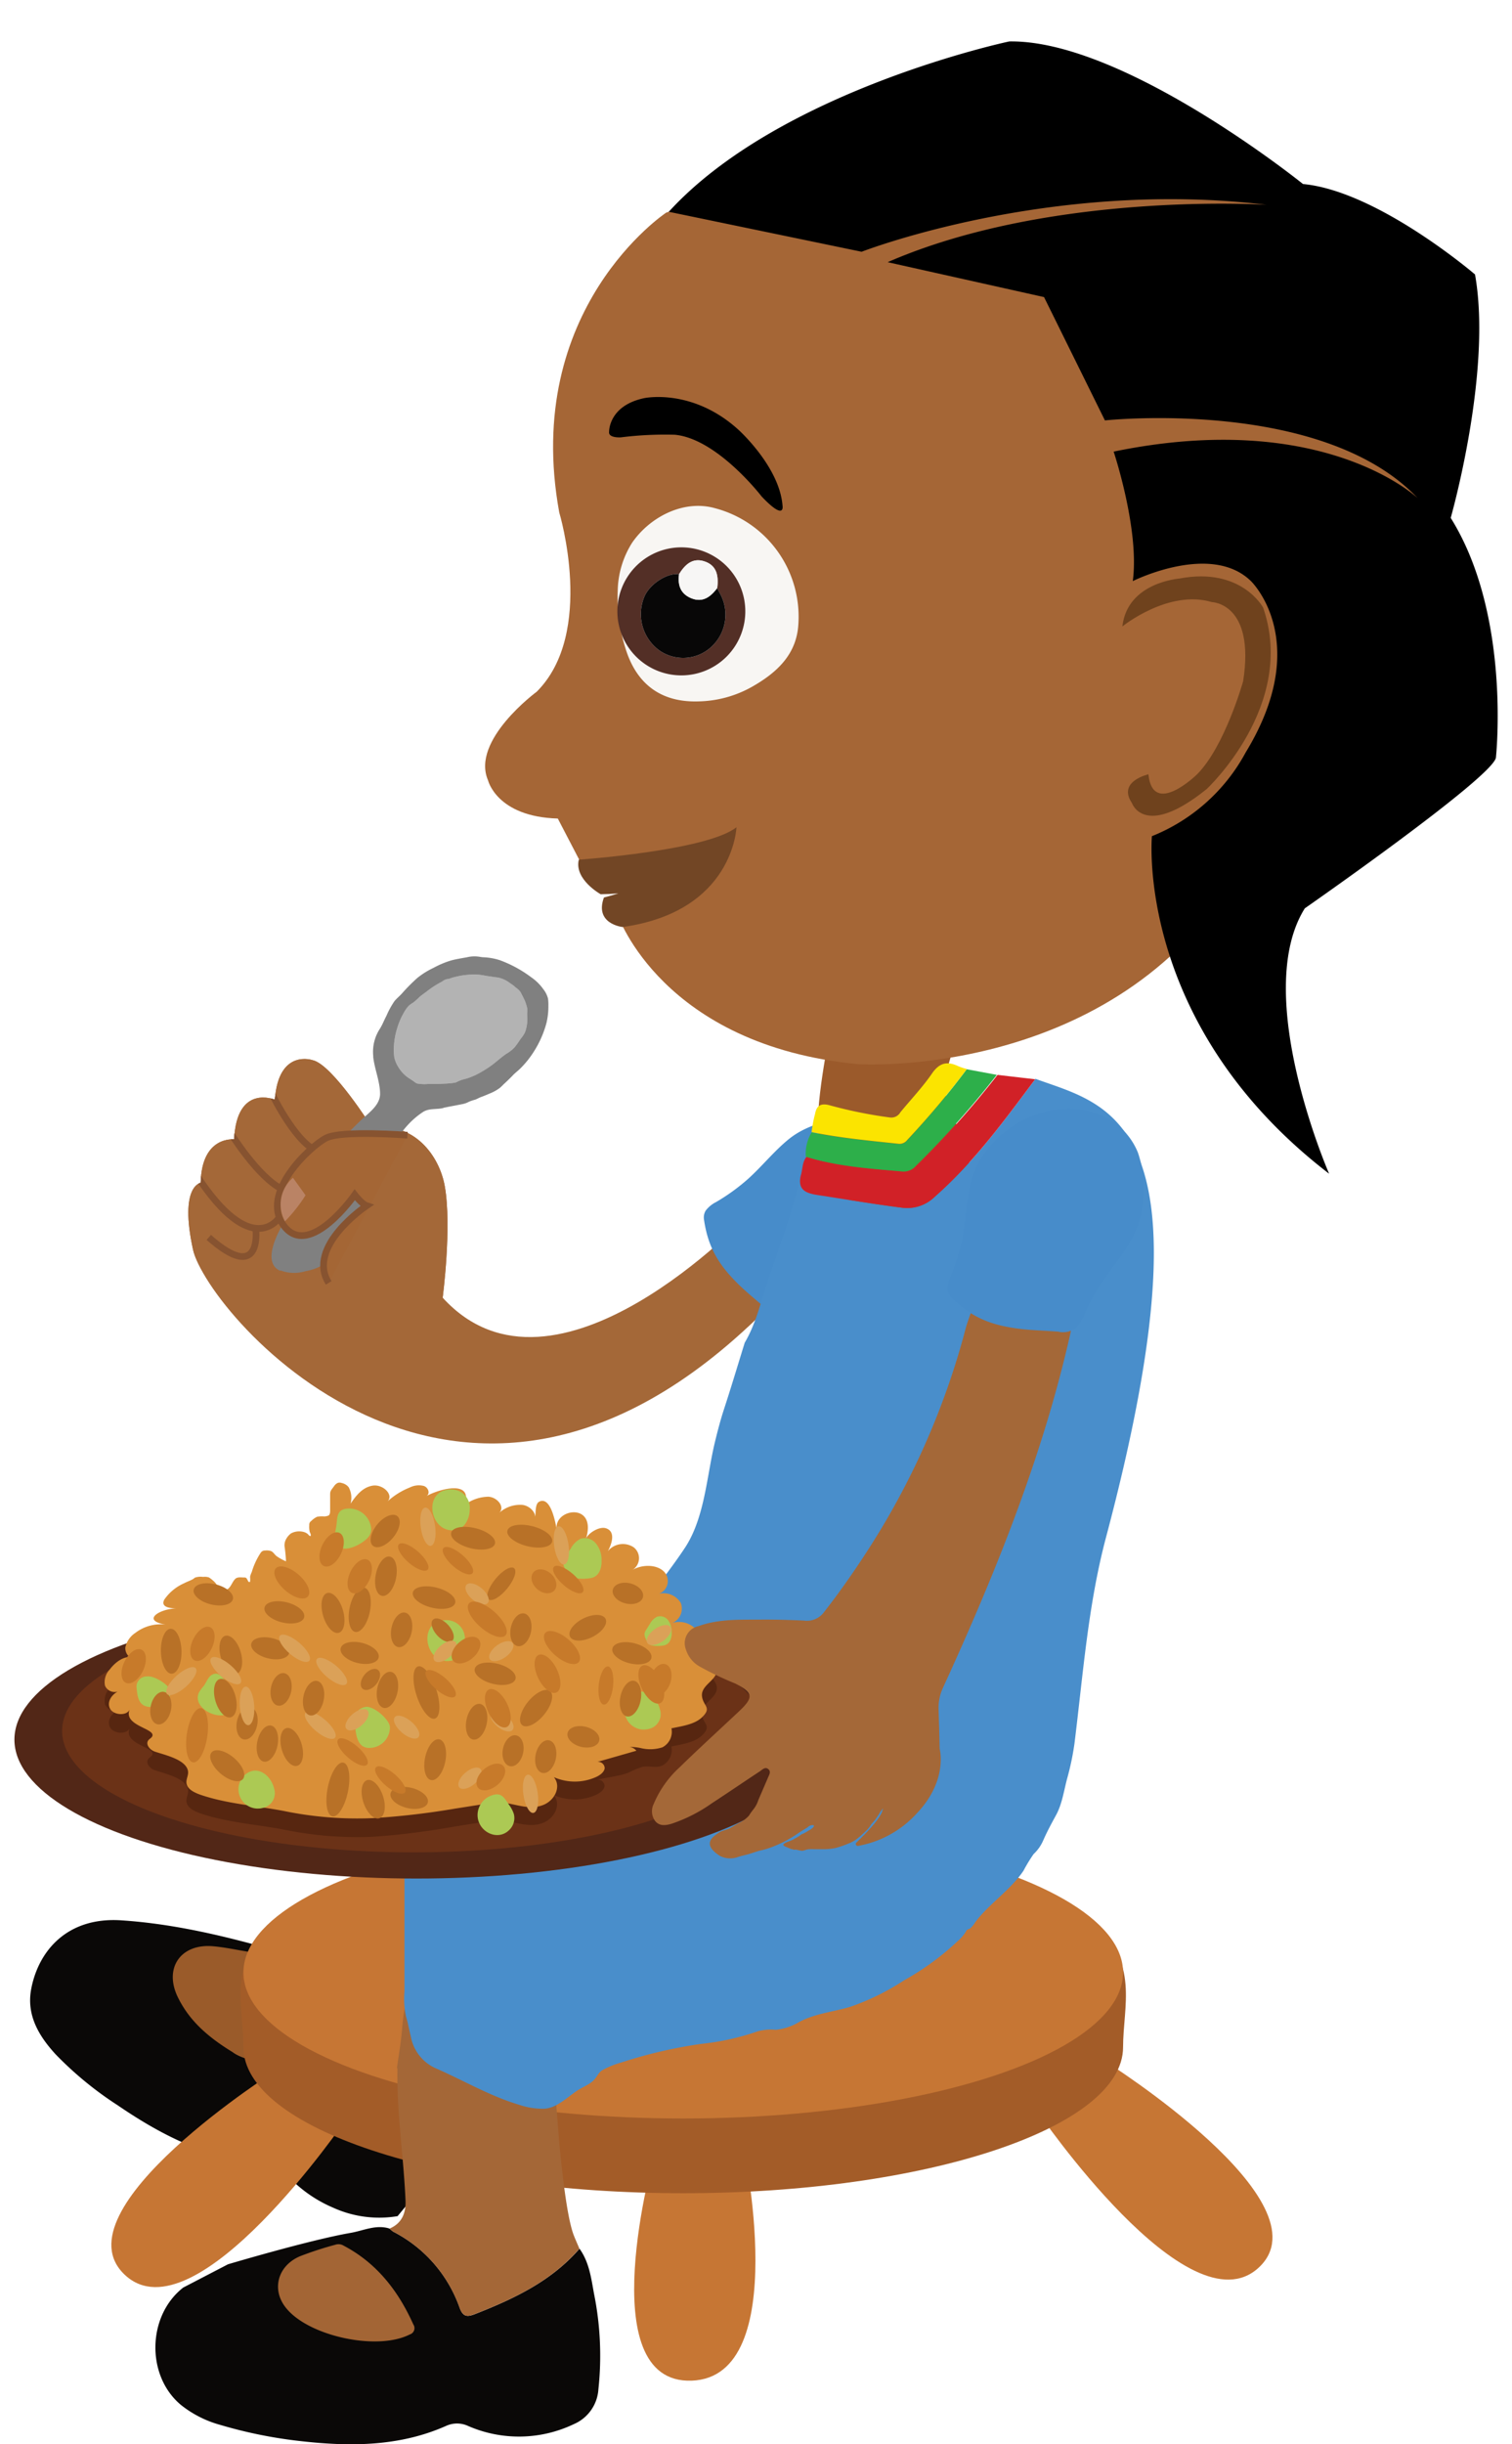 <svg id="Layer_1" data-name="Layer 1" xmlns="http://www.w3.org/2000/svg" xmlns:xlink="http://www.w3.org/1999/xlink" width="260" height="420" viewBox="0 0 260 420">
  <defs>
    <style>
      .cls-1 {
        fill: #a46838;
      }

      .cls-2 {
        clip-path: url(#clip-path);
      }

      .cls-3 {
        fill: #875330;
      }

      .cls-4 {
        fill: none;
      }

      .cls-4, .cls-8 {
        stroke: #875330;
        stroke-miterlimit: 10;
        stroke-width: 1.15px;
      }

      .cls-5 {
        clip-path: url(#clip-path-2);
      }

      .cls-6 {
        fill: gray;
      }

      .cls-7 {
        fill: #b3b3b3;
      }

      .cls-8 {
        fill: #a46635;
      }

      .cls-9 {
        fill: #ba8365;
      }

      .cls-10 {
        fill: #478cca;
      }

      .cls-11 {
        fill: #9b5a2b;
      }

      .cls-12 {
        fill: #0a0807;
      }

      .cls-13 {
        fill: #9a5b2a;
      }

      .cls-14 {
        fill: #c67634;
      }

      .cls-15 {
        fill: #a35c28;
      }

      .cls-16 {
        fill: #a46737;
      }

      .cls-17 {
        fill: #a36535;
      }

      .cls-18 {
        fill: #498ecb;
      }

      .cls-19 {
        fill: #d12127;
      }

      .cls-20 {
        fill: #2daf4a;
      }

      .cls-21 {
        fill: #fbe400;
      }

      .cls-22 {
        fill: #a56636;
      }

      .cls-23 {
        fill: #6f421d;
      }

      .cls-24 {
        fill: #724625;
      }

      .cls-25 {
        fill: #f8f6f3;
      }

      .cls-26 {
        fill: #532f26;
      }

      .cls-27 {
        fill: #080707;
      }

      .cls-28 {
        fill: #f7f6f5;
      }

      .cls-29 {
        fill: #522717;
      }

      .cls-30 {
        fill: #6b3217;
      }

      .cls-31 {
        fill: #572610;
      }

      .cls-32 {
        fill: #d98f38;
      }

      .cls-33 {
        fill: #acc954;
      }

      .cls-34 {
        fill: #b87127;
      }

      .cls-35 {
        fill: #dba158;
      }

      .cls-36 {
        fill: #c77a2a;
      }
    </style>
    <clipPath id="clip-path">
      <path id="_Clipping_Path_" data-name="&lt;Clipping Path&gt;" class="cls-1" d="M138.89,210.73c3.36,5.23-5.05,12.09-5.05,12.09-51.35,53.76-98.25,2.91-100.65-8.1s1.32-11.47,1.32-11.47c.16-8.14,5.75-7.47,5.75-7.47.45-9.6,7-6.82,7-6.82.65-8.84,6.51-6.79,6.51-6.79,3.42.76,10.26,11.64,10.26,11.64,7.23-1.1,11.54,4.84,12.45,10,1.25,7-.36,19.17-.36,19.17,13.32,30.21,52.54-14.23,52.54-14.23S134.29,203.58,138.89,210.73Z"/>
    </clipPath>
    <clipPath id="clip-path-2">
      <path id="_Clipping_Path_2" data-name="&lt;Clipping Path&gt;" class="cls-1" d="M138.89,210.73c3.36,5.23-5.05,12.09-5.05,12.09-53.15,55.94-98.25,2.91-100.65-8.1s1.32-11.47,1.32-11.47c.16-8.14,5.75-7.47,5.75-7.47.45-9.6,7-6.82,7-6.82.65-8.84,6.51-6.79,6.51-6.79,3.42.76,10.26,11.64,10.26,11.64,7.23-1.1,11.54,4.84,12.45,10,1.25,7-.36,19.17-.36,19.17,19.32,21.22,52.54-14.23,52.54-14.23S134.29,203.58,138.89,210.73Z"/>
    </clipPath>
  </defs>
  <title>20_Akili_takes_food_and_eat</title>
  <g>
    <g>
      <g>
        <path id="_Clipping_Path_3" data-name="&lt;Clipping Path&gt;" class="cls-1" d="M138.89,210.73c3.36,5.23-5.05,12.09-5.05,12.09-51.35,53.76-98.25,2.91-100.65-8.1s1.32-11.47,1.32-11.47c.16-8.14,5.75-7.47,5.75-7.47.45-9.6,7-6.82,7-6.82.65-8.84,6.51-6.79,6.51-6.79,3.42.76,10.26,11.64,10.26,11.64,7.23-1.1,11.54,4.84,12.45,10,1.25,7-.36,19.17-.36,19.17,13.32,30.21,52.54-14.23,52.54-14.23S134.29,203.58,138.89,210.73Z"/>
        <g class="cls-2">
          <path class="cls-3" d="M69.14,193.11c-2,.3-3.9.6-5.84,1a58,58,0,0,0-5.73,1.3,9.74,9.74,0,0,0-1.31.52,9.09,9.09,0,0,0-1.17.79,21.7,21.7,0,0,0-2.16,1.94,21,21,0,0,0-3.51,4.56,7.55,7.55,0,0,0-1,5.29,5.22,5.22,0,0,0,1.31,2.31,3.06,3.06,0,0,0,2.2,1,5.29,5.29,0,0,0,2.53-.77,14,14,0,0,0,2.3-1.67,27.84,27.84,0,0,0,3.88-4.3l.39-.53.39.51a12.17,12.17,0,0,0,.87,1,3.25,3.25,0,0,0,.93.73l.81.31-.7.47A26.1,26.1,0,0,0,60.16,210a19.5,19.5,0,0,0-2.66,3,9,9,0,0,0-1.65,3.58,5.93,5.93,0,0,0-.1,1,5.67,5.67,0,0,0,.08,1,5.12,5.12,0,0,0,.26,1,6.74,6.74,0,0,0,.42.92,6.79,6.79,0,0,1-.5-.89,5.24,5.24,0,0,1-.35-1,5.53,5.53,0,0,1-.15-1,6.2,6.2,0,0,1,0-1A9.45,9.45,0,0,1,57,212.68a19.23,19.23,0,0,1,2.62-3.19,26.81,26.81,0,0,1,3.14-2.69l.11.78a2.51,2.51,0,0,1-.74-.41,6.33,6.33,0,0,1-.57-.49,11.3,11.3,0,0,1-1-1.08l.78,0a28.79,28.79,0,0,1-4,4.53,15,15,0,0,1-2.46,1.83,6.35,6.35,0,0,1-3.06.94,4.07,4.07,0,0,1-3.05-1.35,6.35,6.35,0,0,1-1.53-2.81,7,7,0,0,1,.05-3.18,11.34,11.34,0,0,1,1.16-2.87,20.22,20.22,0,0,1,3.76-4.73A22.55,22.55,0,0,1,54.6,196a9.89,9.89,0,0,1,1.31-.81,10.32,10.32,0,0,1,1.46-.51,42.78,42.78,0,0,1,5.87-1C65.2,193.42,67.17,193.23,69.14,193.11Z"/>
          <path class="cls-4" d="M46.17,186.75s3.63,8,7.47,10.57"/>
          <path class="cls-4" d="M39.71,194.77s4.62,7.45,8.75,9.54"/>
          <path class="cls-4" d="M48,209.23s-4.65,7.41-14.26-7.4"/>
          <path class="cls-4" d="M44,211.44s1,9.23-8.1,1.18"/>
        </g>
      </g>
      <g>
        <path id="_Clipping_Path_4" data-name="&lt;Clipping Path&gt;" class="cls-1" d="M138.89,210.73c3.36,5.23-5.05,12.09-5.05,12.09-53.15,55.94-98.25,2.91-100.65-8.1s1.32-11.47,1.32-11.47c.16-8.14,5.75-7.47,5.75-7.47.45-9.6,7-6.82,7-6.82.65-8.84,6.51-6.79,6.51-6.79,3.42.76,10.26,11.64,10.26,11.64,7.23-1.1,11.54,4.84,12.45,10,1.25,7-.36,19.17-.36,19.17,19.32,21.22,52.54-14.23,52.54-14.23S134.29,203.58,138.89,210.73Z"/>
        <g class="cls-5">
          <path class="cls-4" d="M46.17,186.75s3.63,8,7.47,10.57"/>
          <path class="cls-4" d="M39.71,194.77s4.62,7.45,8.75,9.54"/>
          <path class="cls-4" d="M48,209.23s-4.65,7.41-14.26-7.4"/>
          <path class="cls-4" d="M44,211.44s1,9.23-8.1,1.18"/>
        </g>
      </g>
      <g>
        <path class="cls-6" d="M48.15,218.35c-2.66-1.21-1.06-5-.13-6.86a67.18,67.18,0,0,1,14.23-19.17c1.25-1.17,3.07-2.43,3.11-4.32,0-2.11-.94-4.26-1.18-6.36l0-.19a7.22,7.22,0,0,1,1.12-4.64c.46-.71.74-1.5,1.14-2.24A14.49,14.49,0,0,1,67.85,172c.38-.45.85-.83,1.25-1.27a31,31,0,0,1,2.64-2.67,13.61,13.61,0,0,1,2.78-1.74,16.08,16.08,0,0,1,3-1.27c.9-.25,1.85-.39,2.77-.56a5.48,5.48,0,0,1,2.32-.06,3.93,3.93,0,0,0,.57.06,10.49,10.49,0,0,1,2.77.5,21,21,0,0,1,5.39,2.93,8.32,8.32,0,0,1,2.1,2.07,4.26,4.26,0,0,1,.8,1.62,9.13,9.13,0,0,1,.06,1.24,12.5,12.5,0,0,1-.32,2.89,17.53,17.53,0,0,1-2.21,5,16.13,16.13,0,0,1-2.27,2.83c-.41.42-.88.75-1.28,1.17s-.94.95-1.43,1.4c-.29.26-.56.57-.86.81a7.24,7.24,0,0,1-1.65.92c-.51.22-1,.43-1.52.62s-.72.36-1.11.48a7.76,7.76,0,0,0-1,.34,3.83,3.83,0,0,1-1.09.4l-.87.17c-.69.14-1.39.25-2.08.41-.2,0-.4.12-.61.15-1.11.21-2.28,0-3.27.64-3.14,2.06-5.08,5.26-6.53,8.64-.76,1.78-1.26,3.68-2.47,5.21a6.89,6.89,0,0,0-.86,1.72c-.63,1.5-1.43,2.92-2.15,4.37a16.2,16.2,0,0,1-4.87,6.14,9.1,9.1,0,0,1-3.33,1.27,6.62,6.62,0,0,1-4.25-.12Z"/>
        <g>
          <path class="cls-7" d="M89.88,178.05a3.88,3.88,0,0,0,.48-.89,7,7,0,0,0,.31-2.55,4.93,4.93,0,0,1,0-.79,1.35,1.35,0,0,0,0-.5,7.7,7.7,0,0,0-.55-1.66l-.59-1.16a3.12,3.12,0,0,0-.76-.75,1.19,1.19,0,0,1-.24-.21,6.54,6.54,0,0,0-.79-.58,5.06,5.06,0,0,0-2.18-1c-.66-.07-1.31-.19-2-.28a10.52,10.52,0,0,0-2.06-.24,19.15,19.15,0,0,0-2,.17,14.19,14.19,0,0,0-1.63.36c-.28.08-.56.2-.83.26-.11,0-.23,0-.34.06a1.72,1.72,0,0,0-.66.37,15.68,15.68,0,0,0-2.56,1.63c-.44.34-.9.64-1.32,1a12.14,12.14,0,0,1-1.12,1,4.66,4.66,0,0,0-.77.55,6.06,6.06,0,0,0-.87,1.25,11.91,11.91,0,0,0-1.09,2.56,12.33,12.33,0,0,0-.57,3.08,9.55,9.55,0,0,0,.07,2,5.3,5.3,0,0,0,.73,1.69,5.83,5.83,0,0,0,1.93,1.94c.32.2.62.41.93.64a1.15,1.15,0,0,0,.37.19,7.65,7.65,0,0,0,1.91.07c.94,0,1.89,0,2.83-.06a14,14,0,0,0,1.68-.16,1.59,1.59,0,0,0,.53-.21,6,6,0,0,1,1.33-.45,11.67,11.67,0,0,0,2.13-.86,21.24,21.24,0,0,0,2.12-1.3c.95-.66,1.78-1.47,2.74-2.13A6.37,6.37,0,0,0,88.45,180c.37-.44.7-.92,1-1.39Z"/>
          <path class="cls-7" d="M89.88,178.05a3.88,3.88,0,0,0,.48-.89,7,7,0,0,0,.31-2.55,4.93,4.93,0,0,1,0-.79,1.35,1.35,0,0,0,0-.5,7.7,7.7,0,0,0-.55-1.66l-.59-1.16a3.12,3.12,0,0,0-.76-.75,1.19,1.19,0,0,1-.24-.21,6.54,6.54,0,0,0-.79-.58,5.06,5.06,0,0,0-2.18-1c-.66-.07-1.31-.19-2-.28a10.52,10.52,0,0,0-2.06-.24,19.15,19.15,0,0,0-2,.17,14.19,14.19,0,0,0-1.63.36c-.28.08-.56.2-.83.26-.11,0-.23,0-.34.06a1.72,1.72,0,0,0-.66.37,15.68,15.68,0,0,0-2.56,1.63c-.44.34-.9.64-1.32,1a12.14,12.14,0,0,1-1.12,1,4.66,4.66,0,0,0-.77.55,6.06,6.06,0,0,0-.87,1.25,11.91,11.91,0,0,0-1.09,2.56,12.33,12.33,0,0,0-.57,3.08,9.55,9.55,0,0,0,.07,2,5.3,5.3,0,0,0,.73,1.69,5.83,5.83,0,0,0,1.93,1.94c.32.2.62.41.93.64a1.15,1.15,0,0,0,.37.19,7.65,7.65,0,0,0,1.91.07c.94,0,1.89,0,2.83-.06a14,14,0,0,0,1.68-.16,1.59,1.59,0,0,0,.53-.21,6,6,0,0,1,1.33-.45,11.67,11.67,0,0,0,2.13-.86,21.24,21.24,0,0,0,2.12-1.3c.95-.66,1.78-1.47,2.74-2.13A6.37,6.37,0,0,0,88.45,180c.37-.44.7-.92,1-1.39Z"/>
        </g>
      </g>
      <path class="cls-8" d="M70.07,195.06s-11.31-.89-14,.49-11.58,9.55-7.18,15.17S61,205.3,61,205.3s1.24,1.61,2.05,1.87c0,0-10.46,7-6.53,13.27"/>
      <path class="cls-9" d="M50.38,202.38l2.16,3A26.06,26.06,0,0,1,49,209.86,6,6,0,0,1,50.38,202.38Z"/>
    </g>
    <path class="cls-10" d="M138.1,194.16a13.87,13.87,0,0,0-2.5,1.61c-2.51,2.05-4.53,4.6-6.93,6.77a34.32,34.32,0,0,1-5.52,4,5.14,5.14,0,0,0-1.8,1.48,2.28,2.28,0,0,0-.29,1.56c.7,4.82,2.57,7.75,5.73,10.91,1.73,1.73,3.59,3.15,5.41,4.78a3.67,3.67,0,0,0,2.89,1.31,11,11,0,0,0,2.74-1.13c3.48-2,6.57-2.81,10.4-4,4.18-1.28,7.21-2.93,9.65-6.05a18.48,18.48,0,0,0,3.74-6.52,11.87,11.87,0,0,0-.38-7.24C157.64,193,146.16,190.07,138.1,194.16Z"/>
  </g>
  <g>
    <path class="cls-11" d="M162,186.71s4.16,10.37,7.36,21.94c0,0-28,8.49-28.68-15.62-.15-5.67,2.56-18.34,2.56-18.34s5.08,7.17,3.93,2.43l16.64,3.35Z"/>
    <g>
      <path class="cls-12" d="M68.37,380.8a19.19,19.19,0,0,1-11.12-1.47,22.91,22.91,0,0,1-8.42-6.18,3.18,3.18,0,0,0-2.47-1.43c-9.86-.34-18.25-4.59-26.17-10A60.34,60.34,0,0,1,9.57,353c-2.9-3.16-5.06-6.75-4.2-11.26,1.24-6.49,6.15-12.38,15.47-11.77s18.4,2.83,27.36,5.41c1.27.36,2.77.24,3.65,1.55,3.81,5.48,5.75,11.45,4.79,18.19-.17,1.19.57,1.47,1.55,1.52,2.29.12,4.58.41,6.86.36,4.93-.1,9.9-.11,14.34-2.78a4.21,4.21,0,0,1,.27,2.9,55.27,55.27,0,0,1-5.78,17Z"/>
      <path class="cls-13" d="M91,300.55c-1.09,5.68,8.45,3.13-1.62,25.4-1.88,2.86-5.26,13-6.83,16.1-2,3.85-2.29,8.06-3.12,12.17C74.95,356.87,70,356.89,65,357c-2.28,0-4.57-.24-6.86-.36-1-.05-1.72-.33-1.55-1.52,1-6.74-1-12.71-4.79-18.19,2.25.19,3.6-1,4.57-2.89a83.42,83.42,0,0,0,3.79-9.59,85.75,85.75,0,0,1,11-20.59C75.86,306,86.56,297.92,91,300.55Z"/>
      <path class="cls-13" d="M40,352.62c-4.39-2.68-7.49-5.5-9.41-9.42-2.45-5,.45-9.24,6-8.78,2,.17,4,.61,5.94.92a1.35,1.35,0,0,1,1,.65,28.17,28.17,0,0,1,4.7,17.54c-.07,1.12-.38,1.58-1.54,1.31C44.14,354.23,41.51,353.77,40,352.62Z"/>
    </g>
    <g>
      <path class="cls-14" d="M47.81,355.55S9.42,379.71,21.5,390.92s38-26.74,38-26.74Z"/>
      <path class="cls-14" d="M112.49,370.29s-11.05,39.4,6.45,38.78,8.8-40.75,8.8-40.75Z"/>
      <path class="cls-14" d="M190.15,354.26s38.39,24.15,26.31,35.37-38-26.74-38-26.74Z"/>
      <path class="cls-15" d="M193.12,351.76c0,13.86-33.86,25.1-75.63,25.1s-75.63-11.24-75.63-25.1-11.38-31.47,75.63-31.47S193.12,337.9,193.12,351.76Z"/>
      <ellipse class="cls-14" cx="117.49" cy="338.92" rx="75.63" ry="25.1"/>
    </g>
    <g>
      <path class="cls-12" d="M39.21,389.07s14-4.17,21.11-5.4c2.19-.38,4.35-1.48,6.68-.73a4,4,0,0,0,.65.54,23.44,23.44,0,0,1,11.41,13.11c.56,1.51,1.28,1.56,2.59,1.05,6.7-2.63,13.14-5.65,18-11.25,1.65,2.29,2,5,2.48,7.66a53.78,53.78,0,0,1,.77,16.5,7,7,0,0,1-4.25,6,21.89,21.89,0,0,1-18.14.31,4.52,4.52,0,0,0-3.84,0c-8,3.54-16.45,3.56-24.95,2.6a79.28,79.28,0,0,1-13.88-2.8,18.78,18.78,0,0,1-6.69-3.39c-6.06-5-5.86-15.35.36-20.2"/>
      <path class="cls-16" d="M99.63,386.39c-4.84,5.6-11.27,8.62-18,11.25-1.31.51-2,.46-2.59-1.05a23.44,23.44,0,0,0-11.41-13.11,4,4,0,0,1-.65-.54c2.16-.91,2.84-2.72,2.75-4.85-.32-7.53-1.52-15-1.39-22.58a.58.58,0,0,0-.08-.2c.29-2.12.67-4.24.86-6.37a34.62,34.62,0,0,1,5.12-16c2.66,2.84,5.92-1.79,7.88,1.55,7.74-1.7,6.37-7.5,13.12-1.4-1.26,7,.71,44.28,3.46,51.09C99,384.94,99.33,385.66,99.63,386.39Z"/>
      <path class="cls-17" d="M49.15,396.53c-2.47-3.09-1.44-7.15,2.39-8.82a58.66,58.66,0,0,1,6.13-2,1.68,1.68,0,0,1,1.4.15c5.72,3,9.42,7.79,12,13.54a1.13,1.13,0,0,1-.61,1.73C64.85,404,53,401.42,49.15,396.53Z"/>
    </g>
    <path class="cls-18" d="M178,185.45c-5.3,7.1-10.52,14.25-17.23,20.16a6.77,6.77,0,0,1-5.82,1.89c-4.77-.61-9.51-1.42-14.26-2.14-2-.31-3.58-.81-3-3.34-1.4,6.25-3.69,12.21-5.71,18.26-1.18,3.52-2,7.18-3.92,10.44-1.18,3.81-2.32,7.63-3.56,11.41-.62,1.9-1.12,3.83-1.59,5.77-1.38,5.78-1.73,12.73-5,17.86-1,1.53-2.07,3-3.13,4.44-1.3,1.78-3.09,2.4-4.89,3.55-3.47,2.2-6.67,5-10.69,6.19-3.79,1.1-7.24,3.16-11.09,4.17-3.51.93-6.78,2.66-10.09,4.14a40.63,40.63,0,0,1-4.63,2c-.84.26-4.69.36-4.9.79-.1.2.39,1.36.43,1.64a19.18,19.18,0,0,1,0,2.63c-.11,8.36.65,16.7.63,25.07q0,10.91,0,21.81a14.4,14.4,0,0,0,.27,4.32c.35,1.12.53,2.27.82,3.41a7.44,7.44,0,0,0,4.1,5.39c4.9,2.12,9.4,4.83,14.55,6.36a12.53,12.53,0,0,0,4.3.67c2.11-.11,3.89-1.91,5.62-3.08.86-.58,2-1,2.74-1.68s.88-1.38,1.59-1.84a15.18,15.18,0,0,1,3.29-1.34,81.09,81.09,0,0,1,13.77-3.2,43.36,43.36,0,0,0,9.65-2.14,8.37,8.37,0,0,1,3.15-.28,9.53,9.53,0,0,0,4-1.33c2.76-1.48,5.85-1.73,8.82-2.62a41.52,41.52,0,0,0,9.24-4.55,46.35,46.35,0,0,0,9.24-6.75,7,7,0,0,0,1.43-1.68c.07-.28.2-.22.36-.35,0,0,.33-.12.28-.09a4.28,4.28,0,0,0,.94-1.13c2.36-3.15,6.06-5.51,8.29-8.84a26.63,26.63,0,0,1,1.74-2.86,7,7,0,0,0,1.64-2.32c.68-1.56,1.47-3,2.27-4.47,1-1.88,1.3-4.11,1.85-6.17a45.75,45.75,0,0,0,1.26-6c1.48-11.88,2.34-23.82,5.41-35.39,19.22-72.26.47-74.22-12.15-78.87"/>
    <path class="cls-19" d="M178,185.45c-5.3,7.1-10.52,14.25-17.23,20.16a6.77,6.77,0,0,1-5.82,1.89c-4.77-.61-9.51-1.42-14.26-2.14-2-.31-3.58-.81-3-3.34.35-1.07.22-2.29,1-3.26,5.38,1.69,11,2.05,16.54,2.54a2.72,2.72,0,0,0,2.3-.91,158.57,158.57,0,0,0,14-15.69Z"/>
    <path class="cls-20" d="M171.41,184.69a158.57,158.57,0,0,1-14,15.69,2.72,2.72,0,0,1-2.3.91c-5.57-.49-11.16-.85-16.54-2.54a7,7,0,0,1,1-4.18c4.93,1,9.94,1.44,14.94,2a1.65,1.65,0,0,0,1.5-.65,144.53,144.53,0,0,0,10.22-12.19Z"/>
    <path class="cls-21" d="M166.26,183.69A144.53,144.53,0,0,1,156,195.88a1.65,1.65,0,0,1-1.5.65c-5-.53-10-1-14.94-2a22.17,22.17,0,0,1,.6-3.14c.27-1.5,1.06-1.81,2.36-1.51a77.15,77.15,0,0,0,10.53,2.14,1.79,1.79,0,0,0,1.78-.9c1.82-2.22,3.82-4.31,5.44-6.67,1.28-1.85,2.62-2.14,4.5-1.25A10.32,10.32,0,0,0,166.26,183.69Z"/>
    <g>
      <path class="cls-22" d="M114.55,36.54S89.75,53,96.17,88.07c0,0,6.27,20.66-3.88,30.79,0,0-11.35,8.34-8.37,15.22,0,0,1.49,6.27,12,6.57l6,11.53s14.94-.27,23-7.1c0,0-5.67,5.49-18.68,12.17,0,0,7.63,22.41,41.39,25.61,0,0,42.13,2.66,63.94-30.68l37.94-36.93L245,77.32,222.85,34,166.43,18.16Z"/>
      <path d="M115,36.39l33.16,6.87s32.27-12.55,69.61-8.07c0,0-37-2.39-65.13,9.86l26.89,6L190,72.24s37.35-4,53.78,13.36c0,0-16.13-15.45-52.28-8,0,0,4.48,13.43,3.29,22.25,0,0,13.44-6.73,20.32,0,0,0,10.76,10.31-.9,29.43a31.68,31.68,0,0,1-16.13,14.4s-3,32.32,30.47,58c0,0-13.44-30.8-4.18-45.6,0,0,32-22.27,32.86-25.86,0,0,2.69-24.5-7.77-41.23,0,0,7.17-25.1,4.18-41.83,0,0-16.73-14.34-29.58-15.54,0,0-30.77-24.8-50.49-24.5C173.55,7.11,134.11,15.47,115,36.39Z"/>
      <path class="cls-23" d="M193,107.64s7.92-6.42,15.39-4.18c0,0,7.47.15,5.38,13.59,0,0-3.14,11.2-7.92,16,0,0-7.62,7.47-8.37,0,0,0-5.38,1.2-2.84,4.93,0,0,2.09,6.27,12.85-2.39,0,0,15.54-14.43,9.71-31.19,0,0-3.73-7-14.34-5C202.83,99.43,193.87,100,193,107.64Z"/>
      <path d="M104.74,74.18s-.11-4.48,6.05-5.77c0,0,8.23-1.77,16.15,5.4,0,0,7.1,6.35,7.62,13.07,0,0,.52,2.76-3.59-1.57,0,0-7.62-9.93-14.94-10.61a60.84,60.84,0,0,0-9.26.45S104.57,75.31,104.74,74.18Z"/>
      <path class="cls-24" d="M99.53,147.72s22-1.53,27.11-5.57c0,0-.48,14.47-19.58,17.14,0,0-4.88-.5-3.21-5.07,0,0,13.61-3.45,21-9.13,0,0-5.24,8.35-21.56,8.57C103.3,153.66,98.71,151.12,99.53,147.72Z"/>
      <g>
        <path class="cls-25" d="M106.22,101.57a15.94,15.94,0,0,1,2.47-8.3c3.05-4.44,8.85-7.46,14.24-5.95a19.28,19.28,0,0,1,14.34,20.14c-.37,5.16-3.87,8.25-8.06,10.61a19.53,19.53,0,0,1-9.06,2.45c-6.18.21-10.41-2.68-12.41-8.54A29.15,29.15,0,0,1,106.22,101.57Z"/>
        <g>
          <path class="cls-26" d="M106.44,107.51a11,11,0,1,1,13.06,8.29A11,11,0,0,1,106.44,107.51Zm14.81-11c-1.76-.64-3.19,0-4.48,2.16-2.07-.28-5.13,1.74-6,3.94a7.72,7.72,0,0,0,2.5,9.07,7.13,7.13,0,0,0,9.15-.63,7.5,7.5,0,0,0,1.36-9.12l-.45-.88C123.65,98.56,123,97.14,121.25,96.5Z"/>
          <path class="cls-27" d="M116.77,98.67c-2.07-.28-5.13,1.74-6,3.94a7.72,7.72,0,0,0,2.5,9.07,7.13,7.13,0,0,0,9.15-.63,7.5,7.5,0,0,0,1.36-9.12l-.45-.88c-1.1,1.47-2.41,2.53-4.37,1.78S116.51,100.57,116.77,98.67Z"/>
          <path class="cls-28" d="M116.77,98.67c-.26,1.91.31,3.43,2.19,4.16s3.26-.31,4.37-1.78c.32-2.49-.33-3.91-2.08-4.55S118.06,96.55,116.77,98.67Z"/>
        </g>
      </g>
    </g>
  </g>
  <g>
    <g>
      <ellipse class="cls-29" cx="71.62" cy="298.92" rx="69.14" ry="23.87"/>
      <ellipse class="cls-30" cx="71.11" cy="297.42" rx="60.43" ry="20.87"/>
    </g>
    <path class="cls-31" d="M64.17,315.61a62.5,62.5,0,0,1-15.26-1.21c-4.75-.92-9.52-1.19-14.16-2.71-1.21-.4-2.59-1-2.69-2.16-.06-.66.38-1.31.27-2-.34-2-4-2.77-5.67-3.34-.93-.31-1.71-1.3-1.12-2,.2-.23.54-.39.65-.66.58-1.33-5.08-1.8-3.88-4.6-.51,1.19-2.89,1-3.43-.21s.46-2.57,1.83-3.07a1.82,1.82,0,0,1-2.66-.81,3.12,3.12,0,0,1,.81-2.76c.83-1.11,2.39-2.49,4.11-2.09-1,.18-1.47-1-1.42-1.68.26-3.32,6.72-2.18,9.49-2.54,4.65-.59,82.91-4.64,84.41-1.82,1.58-.3,3.45,0,4.35,1.29a2.68,2.68,0,0,1-1.05,3.83,4,4,0,0,1,4.45,2.48c.59,2.18-2.7,2.93-2.5,5,.17,1.74,1.79,1.94,0,3.66-1.3,1.24-3.47,1.51-5.25,1.89a3,3,0,0,1-1.55,3.26c-1.17.52-2.21,0-3.37.23a13.74,13.74,0,0,0-2.44,1c-1.81.68-3.82.79-5.68,1.31a1.11,1.11,0,0,1,1.55,1c-.09.7-.82,1.22-1.54,1.54a8.93,8.93,0,0,1-7.2,0c1.3,1.52.24,3.91-1.74,4.74-3,1.26-5.83-.83-8.94-.33l-6.35,1A131.1,131.1,0,0,1,64.17,315.61Z"/>
    <path class="cls-32" d="M64.17,312.41a62.5,62.5,0,0,1-15.26-1.21c-4.75-.92-9.52-1.19-14.16-2.71-1.21-.4-2.59-1-2.69-2.16-.06-.66.38-1.31.27-2-.34-2-4-2.77-5.67-3.34-.93-.31-1.71-1.3-1.12-2,.2-.23.54-.39.65-.66.58-1.33-5.08-1.8-3.88-4.6-.51,1.19-2.89,1-3.43-.21s.46-2.57,1.83-3.07a1.82,1.82,0,0,1-2.66-.81,3.12,3.12,0,0,1,.81-2.76c.83-1.11,2.39-2.49,4.11-2.09-1,.18-1.47-1-1.42-1.68a3.94,3.94,0,0,1,1.71-2.52,7.12,7.12,0,0,1,5.32-1.42c-4.45-.7-1.1-2.76,1.8-2.8-.89,0-2.84-.12-2.14-1.49a8.07,8.07,0,0,1,3.42-2.83c.5-.27,1.06-.44,1.55-.73.12-.07.22-.19.35-.25a3.08,3.08,0,0,1,1.37-.11,2.31,2.31,0,0,1,1,.09,5,5,0,0,1,.68.52,3.28,3.28,0,0,1,1,1.39c.1.23.06.23.31.26a4.11,4.11,0,0,0,.63,0c1.13,0,1.27-1.43,2-2,.38-.27,1-.16,1.4-.16s.4.06.57.35.19.51.48.39a4.17,4.17,0,0,0,0-.87,4.08,4.08,0,0,1,.29-.8,12.29,12.29,0,0,1,1.28-2.91c.3-.49.45-.8,1.06-.8a2.32,2.32,0,0,1,1,.11c.41.19.61.65,1,.91a8.24,8.24,0,0,0,1.55.84,25.73,25.73,0,0,0-.25-2.58,2.2,2.2,0,0,1,.34-1.36,3,3,0,0,1,.79-.87,3,3,0,0,1,2.1-.25,1.81,1.81,0,0,1,.77.38c.15.14.24.35.48.33.1-.27-.08-.49-.16-.74a3.86,3.86,0,0,1-.07-1.12.75.75,0,0,1,.34-.72,3.56,3.56,0,0,1,1-.72,4.46,4.46,0,0,1,1.23-.06,2.13,2.13,0,0,0,.75-.16c.3-.21.27-.75.27-1.07,0-.88,0-1.75,0-2.63,0-.58.31-.82.62-1.27s.73-.84,1.35-.62a2.1,2.1,0,0,1,1.21.72,3.77,3.77,0,0,1,.33,2.83c.92-1.33,2-2.79,3.79-3.09s3.74,1.62,2.52,2.75a12.53,12.53,0,0,1,3.89-2.44,3.44,3.44,0,0,1,2.43-.25c.77.29,1.1,1.35.4,1.74,2.31-1.28,8.15-2.84,6.56,1.54A6.9,6.9,0,0,1,84,257.18c1.52.1,2.85,1.73,1.88,2.74a5.35,5.35,0,0,1,4-1.33c1.45.22,2.64,1.68,1.94,2.79.47-.75,0-2.87.89-3.34,2.08-1.06,2.87,4,3.05,4.91-.77-3.74,7-5,5,1.47.28-.89,2.25-2.22,3.46-1.81,1.74.59.92,2.81.31,3.92a3.34,3.34,0,0,1,4.46-.64,2.37,2.37,0,0,1-.25,3.88c1.6-.93,4-1,5.32.17a2.32,2.32,0,0,1-1.06,4,3.48,3.48,0,0,1,4.07,1.5,2.68,2.68,0,0,1-1.69,3.52,3.93,3.93,0,0,1,4.43,1.16,2.68,2.68,0,0,1-1.05,3.83,4,4,0,0,1,4.45,2.48c.59,2.18-2.7,2.93-2.5,5,.17,1.74,1.79,1.94,0,3.66-1.3,1.24-3.47,1.51-5.25,1.89a3,3,0,0,1-1.55,3.26,6.81,6.81,0,0,1-3.77.12,8.43,8.43,0,0,0-2.37-.15,1.71,1.71,0,0,1,1.66.62l-7,2a1.11,1.11,0,0,1,1.55,1c-.09.7-.82,1.22-1.54,1.54a8.93,8.93,0,0,1-7.2,0c1.3,1.52.24,3.91-1.74,4.74-3,1.26-5.83-.83-8.94-.33l-6.35,1A131.1,131.1,0,0,1,64.17,312.41Z"/>
    <g>
      <g>
        <path class="cls-33" d="M39.85,291.44a3.74,3.74,0,0,1,.1,2.13c-1.22,2.78-7.16.16-5.72-2.78a7.13,7.13,0,0,1,.81-1.1c.55-.73.85-2,2-2.1S39.38,289.63,39.85,291.44Z"/>
        <path class="cls-33" d="M63.84,262.76a2.52,2.52,0,0,1-.22.93c-.55,1.24-3.81,3-5,2.23s-1.1-2.09-.87-3.21c.39-1.89-.15-3.5,2.41-3.5A3.81,3.81,0,0,1,63.84,262.76Z"/>
        <path class="cls-33" d="M67.05,296.8a3.55,3.55,0,0,1-3.55,3.55c-2.19,0-2.34-2.53-2.48-4.35-.1-1.34.43-2.48,1.85-2.7S67.05,295.53,67.05,296.8Z"/>
        <path class="cls-33" d="M29.34,290.66c0,1.46-1.54,2.65-3.44,2.65-2.13,0-2.27-1.89-2.41-3.25a1.76,1.76,0,0,1,1.79-2C26.62,287.88,29.34,289.71,29.34,290.66Z"/>
        <path class="cls-33" d="M79.92,281.92c0,1.3-.77,3.1-2.21,3.41-4.66,1-6.1-6.94-1-6.94A3.16,3.16,0,0,1,79.92,281.92Z"/>
        <path class="cls-33" d="M80.77,259.46c0,1.3-.77,3.1-2.21,3.41-4.66,1-6.1-6.94-1-6.94A3.16,3.16,0,0,1,80.77,259.46Z"/>
        <path class="cls-33" d="M88.42,312a2.83,2.83,0,0,1-.56,2.12c-2,2.53-5.74.71-5.74-2.24a3.58,3.58,0,0,1,2.21-3.29c1.84-.75,2.3.18,3.25,1.6a5.57,5.57,0,0,1,.75,1.41A2.66,2.66,0,0,1,88.42,312Z"/>
        <path class="cls-33" d="M113.47,293.7a2.6,2.6,0,0,1-1.4,3.22,3.69,3.69,0,0,1-1.61.27,3.32,3.32,0,0,1-2.07-5.68C110.52,289.48,112.94,291.51,113.47,293.7Z"/>
        <path class="cls-33" d="M47.12,307.27a2.6,2.6,0,0,1-1.4,3.22,3.69,3.69,0,0,1-1.61.27A3.32,3.32,0,0,1,42,305.08C44.17,303.05,46.59,305.08,47.12,307.27Z"/>
        <path class="cls-33" d="M103.44,267.74q0,.13,0,.25c.08,1.27-.31,2.8-1.69,3.14a8.1,8.1,0,0,1-3.38-.06,3,3,0,0,1-1.25-1.59,2.2,2.2,0,0,1-.27-1.13,2.32,2.32,0,0,1,.45-1l.88-1.32a3.9,3.9,0,0,1,1.64-1.62,2.46,2.46,0,0,1,2.66.81A4.46,4.46,0,0,1,103.44,267.74Z"/>
        <path class="cls-33" d="M115.5,280.22q0,.09,0,.19c.05.93-.22,2-1.2,2.29a5.56,5.56,0,0,1-2.39,0,2.2,2.2,0,0,1-.89-1.16,1.65,1.65,0,0,1-.19-.83,1.72,1.72,0,0,1,.32-.71l.62-1A2.81,2.81,0,0,1,113,277.8a1.71,1.71,0,0,1,1.88.59A3.32,3.32,0,0,1,115.5,280.22Z"/>
      </g>
      <g>
        <ellipse class="cls-34" cx="39.08" cy="303.4" rx="1.77" ry="3.54" transform="translate(-217.39 136.66) rotate(-49.63)"/>
        <ellipse class="cls-34" cx="29.43" cy="283.73" rx="1.77" ry="3.86" transform="translate(-6.47 0.75) rotate(-1.31)"/>
        <ellipse class="cls-34" cx="66.24" cy="263.08" rx="3.3" ry="1.77" transform="translate(-179.08 147.23) rotate(-50.59)"/>
        <ellipse class="cls-34" cx="92.19" cy="293.52" rx="3.78" ry="1.77" transform="translate(-193.12 178.39) rotate(-50.59)"/>
        <ellipse class="cls-34" cx="86.2" cy="272.15" rx="3.46" ry="1.3" transform="translate(-178.79 165.96) rotate(-50.59)"/>
        <ellipse class="cls-34" cx="63.69" cy="288.59" rx="2.09" ry="1.3" transform="translate(-199.71 154.57) rotate(-50.59)"/>
        <ellipse class="cls-34" cx="73.31" cy="290.83" rx="1.77" ry="4.71" transform="translate(-86.53 37.05) rotate(-18.06)"/>
        <ellipse class="cls-34" cx="64.16" cy="309.17" rx="1.77" ry="3.44" transform="translate(-92.67 35.11) rotate(-18.06)"/>
        <ellipse class="cls-34" cx="100.33" cy="298.42" rx="1.77" ry="2.8" transform="translate(-213.47 324.03) rotate(-76.08)"/>
        <ellipse class="cls-34" cx="108.66" cy="284.07" rx="1.77" ry="3.45" transform="translate(-193.21 321.21) rotate(-76.08)"/>
        <ellipse class="cls-34" cx="101.09" cy="279.69" rx="3.42" ry="1.77" transform="translate(-114.8 75.14) rotate(-26.67)"/>
        <ellipse class="cls-34" cx="91.1" cy="263.94" rx="1.77" ry="3.96" transform="translate(-187.01 288.89) rotate(-76.08)"/>
        <ellipse class="cls-34" cx="107.96" cy="273.78" rx="1.77" ry="2.67" transform="translate(-183.74 312.72) rotate(-76.08)"/>
        <ellipse class="cls-34" cx="81.35" cy="264.3" rx="1.77" ry="3.88" transform="translate(-194.76 279.69) rotate(-76.08)"/>
        <ellipse class="cls-34" cx="36.68" cy="273.95" rx="1.77" ry="3.47" transform="translate(-238.05 243.66) rotate(-76.08)"/>
        <ellipse class="cls-34" cx="48.9" cy="277.03" rx="1.77" ry="3.51" transform="translate(-231.76 257.87) rotate(-76.08)"/>
        <ellipse class="cls-34" cx="61.85" cy="284.01" rx="1.77" ry="3.36" transform="translate(-228.7 275.73) rotate(-76.08)"/>
        <ellipse class="cls-34" cx="46.48" cy="283.21" rx="1.77" ry="3.36" transform="translate(-239.6 260.21) rotate(-76.08)"/>
        <ellipse class="cls-34" cx="70.36" cy="308.92" rx="1.77" ry="3.3" transform="translate(-246.41 302.91) rotate(-76.08)"/>
        <ellipse class="cls-34" cx="85.14" cy="287.59" rx="1.77" ry="3.61" transform="translate(-214.48 301.06) rotate(-76.08)"/>
        <ellipse class="cls-34" cx="74.63" cy="274.5" rx="1.77" ry="3.75" transform="translate(-209.76 280.92) rotate(-76.08)"/>
        <ellipse class="cls-34" cx="66.36" cy="270.86" rx="3.44" ry="1.77" transform="translate(-212.29 281.82) rotate(-78.49)"/>
        <ellipse class="cls-34" cx="61.8" cy="276.51" rx="3.88" ry="1.77" transform="matrix(0.2, -0.98, 0.98, 0.2, -221.48, 281.87)"/>
        <ellipse class="cls-34" cx="45.98" cy="299.62" rx="3.16" ry="1.77" transform="translate(-256.79 284.87) rotate(-78.49)"/>
        <ellipse class="cls-34" cx="66.62" cy="290.4" rx="3.16" ry="1.77" transform="translate(-231.23 297.71) rotate(-78.49)"/>
        <ellipse class="cls-34" cx="58.1" cy="307.5" rx="4.71" ry="1.77" transform="translate(-254.81 303.06) rotate(-78.49)"/>
        <ellipse class="cls-34" cx="89.58" cy="280.06" rx="2.86" ry="1.77" transform="translate(-202.73 311.94) rotate(-78.49)"/>
        <ellipse class="cls-34" cx="81.96" cy="295.87" rx="3.12" ry="1.77" transform="translate(-224.32 317.12) rotate(-78.49)"/>
        <ellipse class="cls-34" cx="48.34" cy="290.31" rx="2.84" ry="1.77" transform="translate(-245.78 279.73) rotate(-78.49)"/>
        <ellipse class="cls-34" cx="74.83" cy="302.38" rx="3.57" ry="1.77" transform="translate(-236.4 315.36) rotate(-78.49)"/>
        <ellipse class="cls-34" cx="88.22" cy="300.85" rx="2.7" ry="1.77" transform="translate(-224.18 327.25) rotate(-78.49)"/>
        <ellipse class="cls-34" cx="69.06" cy="280.08" rx="3.02" ry="1.77" transform="translate(-219.17 291.84) rotate(-78.49)"/>
        <ellipse class="cls-34" cx="39.67" cy="284.37" rx="1.77" ry="3.42" transform="translate(-78.29 22.6) rotate(-16.32)"/>
        <ellipse class="cls-34" cx="57.25" cy="277.15" rx="1.77" ry="3.56" transform="translate(-75.56 27.25) rotate(-16.32)"/>
        <ellipse class="cls-34" cx="50.44" cy="300.05" rx="1.77" ry="3.37" transform="matrix(0.96, -0.28, 0.28, 0.96, -82.27, 26.26)"/>
        <ellipse class="cls-35" cx="50.66" cy="283.21" rx="1.24" ry="3.32" transform="translate(-197.93 138.38) rotate(-49.63)"/>
        <ellipse class="cls-34" cx="42.49" cy="296.12" rx="2.84" ry="1.77" transform="translate(-256.16 278.65) rotate(-78.49)"/>
        <ellipse class="cls-34" cx="27.66" cy="293.52" rx="2.84" ry="1.77" transform="translate(-265.48 262.04) rotate(-78.49)"/>
        <ellipse class="cls-34" cx="39.01" cy="291.67" rx="1.77" ry="3.42" transform="matrix(0.96, -0.28, 0.28, 0.96, -80.37, 22.71)"/>
        <ellipse class="cls-35" cx="42.49" cy="293.12" rx="1.24" ry="3.32" transform="translate(-20.66 3.75) rotate(-4.06)"/>
        <ellipse class="cls-35" cx="57.03" cy="287.2" rx="1.24" ry="3.32" transform="translate(-198.72 144.63) rotate(-49.63)"/>
        <ellipse class="cls-35" cx="82.04" cy="273.88" rx="1.24" ry="2.41" transform="translate(-179.76 158.99) rotate(-49.63)"/>
        <ellipse class="cls-35" cx="86.2" cy="283.73" rx="2.41" ry="1.24" transform="translate(-148.45 102.42) rotate(-35.41)"/>
        <ellipse class="cls-35" cx="69.92" cy="296.77" rx="1.24" ry="2.67" transform="translate(-201.47 157.82) rotate(-49.63)"/>
        <ellipse class="cls-35" cx="55.08" cy="296.45" rx="1.24" ry="3.32" transform="translate(-206.46 146.4) rotate(-49.63)"/>
        <ellipse class="cls-35" cx="73.61" cy="262.33" rx="1.24" ry="3.32" transform="translate(-37.34 13.48) rotate(-8.35)"/>
        <ellipse class="cls-35" cx="91.26" cy="308.22" rx="1.24" ry="3.32" transform="translate(-43.82 16.53) rotate(-8.35)"/>
        <ellipse class="cls-35" cx="96.55" cy="265.53" rx="1.24" ry="3.32" transform="translate(-37.56 16.85) rotate(-8.35)"/>
        <ellipse class="cls-36" cx="33.89" cy="298.18" rx="4.71" ry="1.77" transform="translate(-266.03 287.72) rotate(-81.52)"/>
        <ellipse class="cls-36" cx="34.81" cy="282.47" rx="3.15" ry="1.77" transform="translate(-235.3 192.79) rotate(-64.61)"/>
        <ellipse class="cls-35" cx="38.84" cy="287.07" rx="1.24" ry="3.32" transform="translate(-205.04 130.72) rotate(-49.63)"/>
        <ellipse class="cls-35" cx="31.2" cy="288.85" rx="3.32" ry="1.24" transform="translate(-185.65 95.5) rotate(-42.11)"/>
        <ellipse class="cls-36" cx="22.99" cy="286.33" rx="3.15" ry="1.77" transform="translate(-245.54 184.31) rotate(-64.61)"/>
        <ellipse class="cls-36" cx="61.85" cy="270.86" rx="3.15" ry="1.77" transform="translate(-209.36 210.59) rotate(-64.61)"/>
        <ellipse class="cls-36" cx="57.03" cy="266.25" rx="3.15" ry="1.77" transform="translate(-207.96 203.6) rotate(-64.61)"/>
        <ellipse class="cls-36" cx="50.18" cy="271.91" rx="1.77" ry="3.67" transform="translate(-187.73 131.02) rotate(-48.91)"/>
        <ellipse class="cls-36" cx="93.53" cy="271.71" rx="1.77" ry="2.38" transform="translate(-172.72 163.63) rotate(-48.91)"/>
        <ellipse class="cls-36" cx="83.79" cy="278.25" rx="1.77" ry="4.17" transform="translate(-180.99 158.52) rotate(-48.91)"/>
        <ellipse class="cls-34" cx="76.11" cy="280.14" rx="1.3" ry="2.46" transform="translate(-167.67 122.52) rotate(-41.92)"/>
        <ellipse class="cls-35" cx="76.53" cy="283.77" rx="2.41" ry="1.24" transform="translate(-167.28 119.64) rotate(-40.96)"/>
        <ellipse class="cls-36" cx="80.12" cy="283.55" rx="2.87" ry="1.77" transform="translate(-164.2 118.85) rotate(-40.24)"/>
        <ellipse class="cls-34" cx="93.85" cy="301.86" rx="2.86" ry="1.77" transform="translate(-220.67 333.57) rotate(-78.49)"/>
        <ellipse class="cls-35" cx="86.31" cy="295.68" rx="1.24" ry="2.41" transform="translate(-194.87 169.93) rotate(-49.63)"/>
        <ellipse class="cls-35" cx="80.8" cy="305.57" rx="2.41" ry="1.24" transform="translate(-180.52 127.77) rotate(-40.96)"/>
        <ellipse class="cls-36" cx="84.39" cy="305.35" rx="2.87" ry="1.77" transform="translate(-177.27 126.77) rotate(-40.24)"/>
        <ellipse class="cls-36" cx="96.63" cy="283.1" rx="1.77" ry="3.82" transform="translate(-180.24 169.86) rotate(-48.91)"/>
        <ellipse class="cls-36" cx="113.58" cy="288.59" rx="2.78" ry="1.77" transform="translate(-195.95 307.88) rotate(-72.08)"/>
        <ellipse class="cls-36" cx="85.62" cy="293.52" rx="1.77" ry="3.57" transform="translate(-118.87 66.21) rotate(-25.71)"/>
        <ellipse class="cls-34" cx="108.34" cy="291.77" rx="3.12" ry="1.77" transform="matrix(0.2, -0.98, 0.98, 0.2, -199.18, 339.69)"/>
        <ellipse class="cls-35" cx="112.58" cy="279.63" rx="2.41" ry="1.24" transform="matrix(0.82, -0.58, 0.58, 0.82, -141.19, 116.95)"/>
        <ellipse class="cls-36" cx="112" cy="289.42" rx="1.77" ry="3.57" transform="translate(-114.47 77.25) rotate(-25.71)"/>
        <ellipse class="cls-36" cx="94.16" cy="287.59" rx="1.77" ry="3.57" transform="translate(-115.45 69.32) rotate(-25.71)"/>
        <ellipse class="cls-36" cx="75.77" cy="289.31" rx="1.24" ry="3.3" transform="translate(-192.07 156.27) rotate(-48.91)"/>
        <ellipse class="cls-34" cx="53.92" cy="291.82" rx="3.02" ry="1.77" transform="translate(-242.79 286.4) rotate(-78.49)"/>
        <ellipse class="cls-35" cx="61.39" cy="295.51" rx="2.41" ry="1.24" transform="translate(-178.68 112.59) rotate(-40.96)"/>
        <ellipse class="cls-36" cx="60.63" cy="301.05" rx="1.24" ry="3.3" transform="translate(-206.11 148.88) rotate(-48.91)"/>
        <ellipse class="cls-36" cx="67.13" cy="305.86" rx="1.24" ry="3.3" transform="translate(-207.52 155.43) rotate(-48.91)"/>
        <ellipse class="cls-36" cx="71.06" cy="267.54" rx="1.24" ry="3.3" transform="translate(-177.28 145.26) rotate(-48.91)"/>
        <ellipse class="cls-36" cx="78.74" cy="268.18" rx="1.24" ry="3.3" transform="translate(-175.13 151.26) rotate(-48.91)"/>
        <ellipse class="cls-36" cx="97.72" cy="271.41" rx="1.24" ry="3.3" transform="translate(-171.06 166.68) rotate(-48.91)"/>
        <ellipse class="cls-36" cx="104.2" cy="289.65" rx="3.3" ry="1.24" transform="translate(-195.26 360.94) rotate(-83.61)"/>
      </g>
    </g>
  </g>
  <g>
    <path class="cls-1" d="M151.81,310.76c0-.07-.08.09-.11.15a2.66,2.66,0,0,1-.21.26,5.9,5.9,0,0,0-.35.58l-.54.8c-.28.4-.66.71-.92,1.13a4,4,0,0,1-.64.79,18,18,0,0,1-1.44,1.31,5.69,5.69,0,0,1-1.52.92,17.24,17.24,0,0,1-2.4.84,10.2,10.2,0,0,1-2.23.21H140a5.07,5.07,0,0,0-1.3.06,3.36,3.36,0,0,1-.73.21c-.43,0-.83-.2-1.25-.2a.8.8,0,0,1-.31,0,.69.69,0,0,0-.18-.08h-.13a1.21,1.21,0,0,1-.31-.15c-.07,0-.15,0-.22-.07a1.91,1.91,0,0,0-.34-.14,1.38,1.38,0,0,1-.39-.19c-.08-.05-.09,0-.11-.1a.31.31,0,0,1,0-.19c0-.08.09-.08.16-.13s.09-.11.19-.14.26-.11.41-.17.34-.11.5-.19.27-.11.4-.17.16-.12.26-.17a7.9,7.9,0,0,0,.79-.45c.13-.09.24-.19.37-.27s.22-.09.33-.15a6.57,6.57,0,0,0,.68-.37c.22-.15.47-.26.68-.42a1.86,1.86,0,0,0,.35-.3c.14-.18.18-.36-.1-.36a1,1,0,0,0-.55.13c-.15.09-.27.22-.42.31-.4.26-.82.49-1.22.75-.55.37-1.1.75-1.68,1.08a21.35,21.35,0,0,1-3.41,1.6,13.8,13.8,0,0,1-1.58.46c-.73.16-1.45.46-2.18.66s-1.31.31-1.95.54a3.93,3.93,0,0,1-2.93-.22c-.75-.47-2-1.4-1.74-2.41.16-.73,1-1.25,1.58-1.64s1.3-.42,1.92-.77,1.16-.71,1.76-1a5.28,5.28,0,0,0,1.43-1.11,10.47,10.47,0,0,1,.75-1.06,4.92,4.92,0,0,0,.87-1.62q.86-2,1.69-3.92c.19-.45.54-1,0-1.42s-1,.11-1.4.38c-2.77,1.82-5.51,3.7-8.29,5.51a26.6,26.6,0,0,1-6.87,3.5c-1,.3-2.09.49-2.87-.45a2.82,2.82,0,0,1-.25-2.94,17.9,17.9,0,0,1,4.43-6.27c3.37-3.29,6.86-6.46,10.29-9.69,2.51-2.37,2.4-3.18-.72-4.74a54.82,54.82,0,0,1-6-2.86,5.07,5.07,0,0,1-2.47-3,3,3,0,0,1,2.19-4c3.65-1.31,7.48-1.07,11.26-1.12,2.28,0,4.55.07,6.83.17a3.64,3.64,0,0,0,3.41-1.36q1.27-1.63,2.49-3.29,4-5.48,7.53-11.33A133.67,133.67,0,0,0,158,250.53,131.66,131.66,0,0,0,163.09,238q1.12-3.22,2.07-6.5.48-1.65.91-3.31c.13-.49.84-2.6,1.08-3.1.15-.32.22-.73.57-.82a1.9,1.9,0,0,1,1,.18c5,1.85,10.05.81,15-.54a1.24,1.24,0,0,1,.65-.06c.59.16.6,1,.48,1.59-4.57,22.38-13.19,43.85-22.7,64.57a8.23,8.23,0,0,0-.75,3.83c.07,2.22.14,4.43.18,6.65,0,0,1.5,5.38-3.9,11.07a17.9,17.9,0,0,1-10.13,5.62.33.33,0,0,1-.28-.57C148.67,315.24,151.75,312.22,151.81,310.76Z"/>
    <path class="cls-10" d="M167.95,200.4a13.87,13.87,0,0,0-1,2.79c-.77,3.15-.86,6.4-1.47,9.58a34.32,34.32,0,0,1-2,6.53,5.14,5.14,0,0,0-.55,2.26,2.28,2.28,0,0,0,.71,1.42c3.46,3.43,6.71,4.65,11.14,5.28,2.42.34,4.76.36,7.2.56a3.67,3.67,0,0,0,3.1-.69,11,11,0,0,0,1.52-2.55c1.59-3.68,3.56-6.19,5.92-9.44,2.57-3.54,4-6.68,4.08-10.64a18.48,18.48,0,0,0-.93-7.46,11.87,11.87,0,0,0-4.65-5.56C182.89,187.76,171.93,192.28,167.95,200.4Z"/>
  </g>
</svg>
